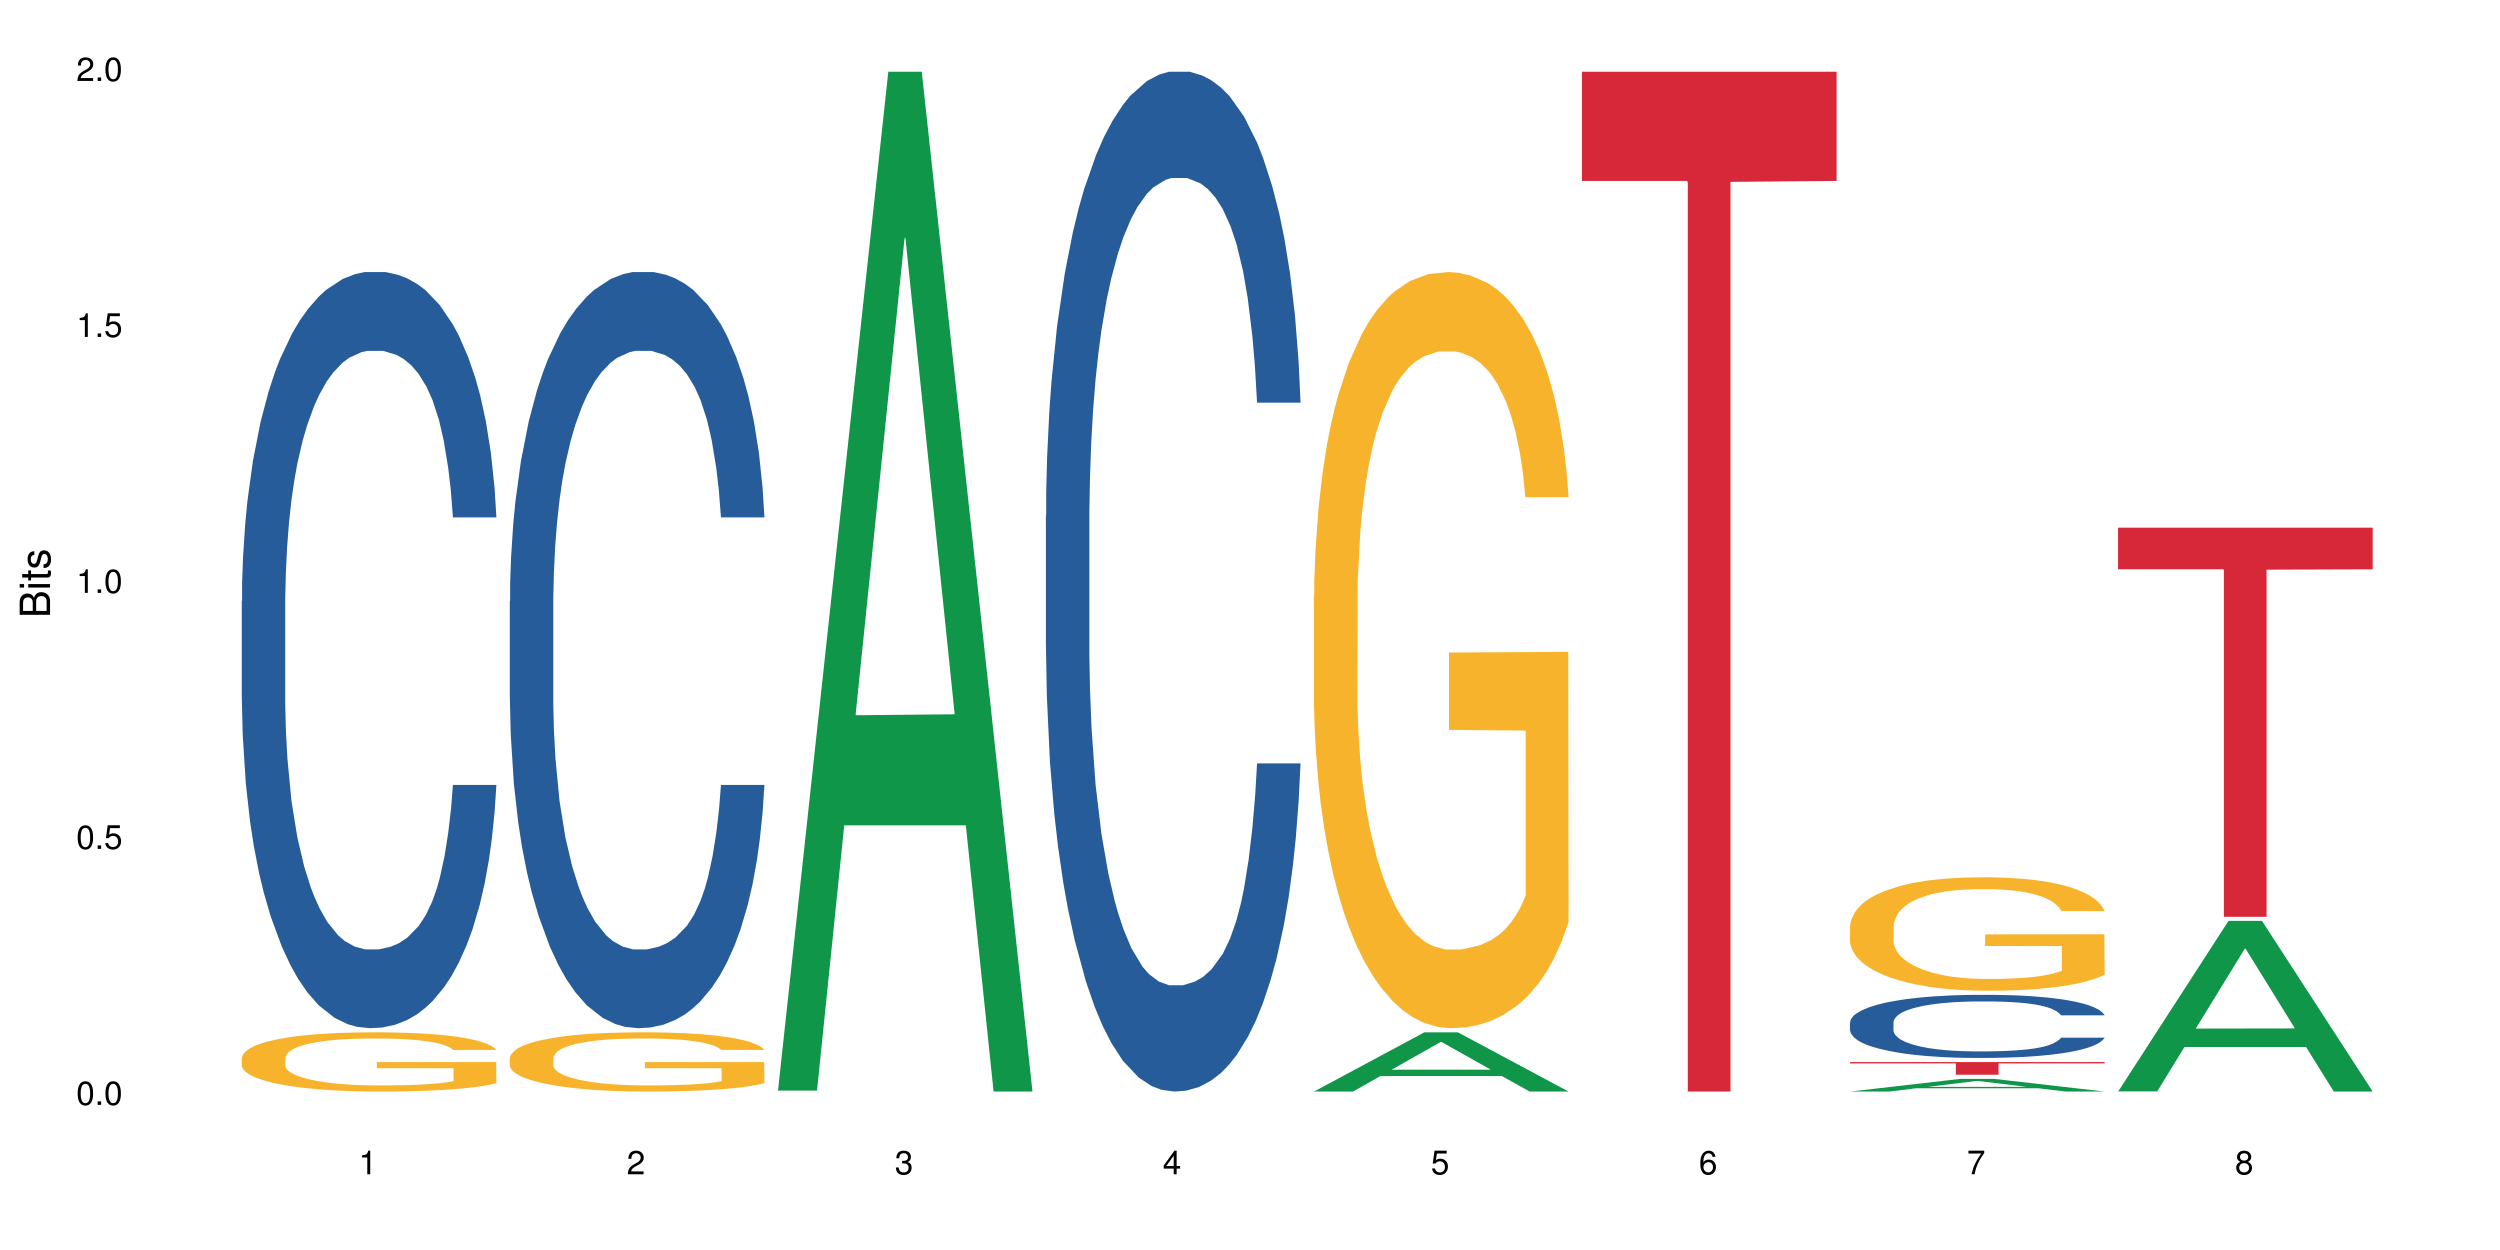 <?xml version="1.0" encoding="UTF-8"?>
<svg xmlns="http://www.w3.org/2000/svg" xmlns:xlink="http://www.w3.org/1999/xlink" width="720pt" height="360pt" viewBox="0 0 720 360" version="1.1">
<defs>
<g>
<symbol overflow="visible" id="glyph0-0">
<path style="stroke:none;" d=""/>
</symbol>
<symbol overflow="visible" id="glyph0-1">
<path style="stroke:none;" d="M 2.641 -6.797 C 2 -6.797 1.422 -6.531 1.078 -6.047 C 0.641 -5.453 0.406 -4.547 0.406 -3.297 C 0.406 -1 1.188 0.219 2.641 0.219 C 4.078 0.219 4.859 -1 4.859 -3.234 C 4.859 -4.562 4.656 -5.438 4.203 -6.047 C 3.844 -6.531 3.281 -6.797 2.641 -6.797 Z M 2.641 -6.047 C 3.547 -6.047 4 -5.125 4 -3.312 C 4 -1.375 3.562 -0.484 2.625 -0.484 C 1.734 -0.484 1.281 -1.422 1.281 -3.281 C 1.281 -5.141 1.734 -6.047 2.641 -6.047 Z M 2.641 -6.047 "/>
</symbol>
<symbol overflow="visible" id="glyph0-2">
<path style="stroke:none;" d="M 1.828 -1 L 0.828 -1 L 0.828 0 L 1.828 0 Z M 1.828 -1 "/>
</symbol>
<symbol overflow="visible" id="glyph0-3">
<path style="stroke:none;" d="M 4.562 -6.797 L 1.062 -6.797 L 0.547 -3.094 L 1.328 -3.094 C 1.719 -3.562 2.047 -3.734 2.578 -3.734 C 3.484 -3.734 4.062 -3.109 4.062 -2.094 C 4.062 -1.125 3.484 -0.531 2.578 -0.531 C 1.828 -0.531 1.375 -0.906 1.188 -1.672 L 0.328 -1.672 C 0.453 -1.109 0.547 -0.844 0.75 -0.594 C 1.125 -0.078 1.828 0.219 2.594 0.219 C 3.969 0.219 4.922 -0.781 4.922 -2.219 C 4.922 -3.562 4.031 -4.484 2.719 -4.484 C 2.25 -4.484 1.859 -4.359 1.469 -4.062 L 1.734 -5.969 L 4.562 -5.969 Z M 4.562 -6.797 "/>
</symbol>
<symbol overflow="visible" id="glyph0-4">
<path style="stroke:none;" d="M 2.484 -4.844 L 2.484 0 L 3.328 0 L 3.328 -6.797 L 2.766 -6.797 C 2.469 -5.75 2.281 -5.609 0.984 -5.453 L 0.984 -4.844 Z M 2.484 -4.844 "/>
</symbol>
<symbol overflow="visible" id="glyph0-5">
<path style="stroke:none;" d="M 4.859 -0.828 L 1.281 -0.828 C 1.359 -1.391 1.672 -1.75 2.5 -2.234 L 3.469 -2.75 C 4.406 -3.266 4.906 -3.969 4.906 -4.812 C 4.906 -5.375 4.672 -5.906 4.266 -6.266 C 3.859 -6.625 3.375 -6.797 2.719 -6.797 C 1.859 -6.797 1.219 -6.5 0.844 -5.922 C 0.609 -5.562 0.5 -5.125 0.484 -4.438 L 1.328 -4.438 C 1.359 -4.906 1.406 -5.188 1.531 -5.406 C 1.75 -5.812 2.188 -6.062 2.703 -6.062 C 3.469 -6.062 4.031 -5.516 4.031 -4.781 C 4.031 -4.25 3.719 -3.797 3.125 -3.438 L 2.234 -2.938 C 0.812 -2.141 0.406 -1.5 0.328 0 L 4.859 0 Z M 4.859 -0.828 "/>
</symbol>
<symbol overflow="visible" id="glyph0-6">
<path style="stroke:none;" d="M 2.125 -3.125 L 2.578 -3.125 C 3.516 -3.125 3.984 -2.703 3.984 -1.891 C 3.984 -1.031 3.469 -0.531 2.578 -0.531 C 1.656 -0.531 1.203 -0.984 1.156 -1.969 L 0.312 -1.969 C 0.344 -1.422 0.438 -1.078 0.609 -0.766 C 0.953 -0.109 1.625 0.219 2.547 0.219 C 3.953 0.219 4.859 -0.609 4.859 -1.906 C 4.859 -2.766 4.516 -3.25 3.703 -3.516 C 4.344 -3.766 4.656 -4.25 4.656 -4.938 C 4.656 -6.109 3.875 -6.797 2.578 -6.797 C 1.203 -6.797 0.484 -6.047 0.453 -4.609 L 1.297 -4.609 C 1.312 -5.016 1.344 -5.25 1.453 -5.453 C 1.641 -5.828 2.062 -6.062 2.594 -6.062 C 3.344 -6.062 3.797 -5.625 3.797 -4.906 C 3.797 -4.422 3.609 -4.141 3.25 -3.984 C 3.016 -3.891 2.719 -3.844 2.125 -3.844 Z M 2.125 -3.125 "/>
</symbol>
<symbol overflow="visible" id="glyph0-7">
<path style="stroke:none;" d="M 3.141 -1.625 L 3.141 0 L 3.984 0 L 3.984 -1.625 L 4.984 -1.625 L 4.984 -2.391 L 3.984 -2.391 L 3.984 -6.797 L 3.359 -6.797 L 0.266 -2.516 L 0.266 -1.625 Z M 3.141 -2.391 L 1 -2.391 L 3.141 -5.359 Z M 3.141 -2.391 "/>
</symbol>
<symbol overflow="visible" id="glyph0-8">
<path style="stroke:none;" d="M 4.781 -5.031 C 4.609 -6.141 3.891 -6.797 2.844 -6.797 C 2.094 -6.797 1.422 -6.438 1.031 -5.828 C 0.609 -5.172 0.406 -4.344 0.406 -3.094 C 0.406 -1.953 0.578 -1.234 0.984 -0.625 C 1.359 -0.078 1.953 0.219 2.703 0.219 C 3.984 0.219 4.922 -0.734 4.922 -2.078 C 4.922 -3.344 4.062 -4.234 2.844 -4.234 C 2.172 -4.234 1.641 -3.969 1.281 -3.469 C 1.281 -5.125 1.828 -6.047 2.797 -6.047 C 3.391 -6.047 3.797 -5.672 3.938 -5.031 Z M 2.734 -3.484 C 3.547 -3.484 4.062 -2.922 4.062 -2 C 4.062 -1.156 3.484 -0.531 2.703 -0.531 C 1.922 -0.531 1.328 -1.188 1.328 -2.047 C 1.328 -2.891 1.906 -3.484 2.734 -3.484 Z M 2.734 -3.484 "/>
</symbol>
<symbol overflow="visible" id="glyph0-9">
<path style="stroke:none;" d="M 4.984 -6.797 L 0.438 -6.797 L 0.438 -5.969 L 4.109 -5.969 C 2.5 -3.656 1.828 -2.234 1.328 0 L 2.219 0 C 2.594 -2.172 3.453 -4.047 4.984 -6.094 Z M 4.984 -6.797 "/>
</symbol>
<symbol overflow="visible" id="glyph0-10">
<path style="stroke:none;" d="M 3.75 -3.578 C 4.453 -4 4.688 -4.344 4.688 -4.984 C 4.688 -6.047 3.844 -6.797 2.641 -6.797 C 1.438 -6.797 0.594 -6.047 0.594 -4.984 C 0.594 -4.359 0.828 -4.016 1.516 -3.578 C 0.734 -3.203 0.359 -2.641 0.359 -1.891 C 0.359 -0.641 1.297 0.219 2.641 0.219 C 3.984 0.219 4.922 -0.641 4.922 -1.875 C 4.922 -2.641 4.531 -3.203 3.75 -3.578 Z M 2.641 -6.047 C 3.359 -6.047 3.812 -5.625 3.812 -4.969 C 3.812 -4.344 3.344 -3.922 2.641 -3.922 C 1.922 -3.922 1.453 -4.344 1.453 -4.984 C 1.453 -5.625 1.922 -6.047 2.641 -6.047 Z M 2.641 -3.203 C 3.484 -3.203 4.062 -2.672 4.062 -1.875 C 4.062 -1.062 3.484 -0.531 2.625 -0.531 C 1.797 -0.531 1.219 -1.078 1.219 -1.875 C 1.219 -2.672 1.797 -3.203 2.641 -3.203 Z M 2.641 -3.203 "/>
</symbol>
<symbol overflow="visible" id="glyph1-0">
<path style="stroke:none;" d=""/>
</symbol>
<symbol overflow="visible" id="glyph1-1">
<path style="stroke:none;" d="M 0 -0.953 L 0 -4.891 C 0 -5.719 -0.234 -6.344 -0.734 -6.797 C -1.188 -7.234 -1.812 -7.469 -2.5 -7.469 C -3.547 -7.469 -4.188 -7 -4.625 -5.875 C -4.984 -6.672 -5.641 -7.094 -6.531 -7.094 C -7.156 -7.094 -7.734 -6.859 -8.141 -6.391 C -8.562 -5.938 -8.75 -5.344 -8.75 -4.5 L -8.75 -0.953 Z M -4.984 -2.062 L -7.766 -2.062 L -7.766 -4.219 C -7.766 -4.844 -7.688 -5.203 -7.453 -5.5 C -7.219 -5.812 -6.859 -5.969 -6.375 -5.969 C -5.906 -5.969 -5.531 -5.812 -5.297 -5.5 C -5.062 -5.203 -4.984 -4.844 -4.984 -4.219 Z M -0.984 -2.062 L -4 -2.062 L -4 -4.781 C -4 -5.328 -3.859 -5.688 -3.578 -5.953 C -3.297 -6.219 -2.922 -6.359 -2.484 -6.359 C -2.062 -6.359 -1.688 -6.219 -1.406 -5.953 C -1.109 -5.688 -0.984 -5.328 -0.984 -4.781 Z M -0.984 -2.062 "/>
</symbol>
<symbol overflow="visible" id="glyph1-2">
<path style="stroke:none;" d="M -6.281 -1.797 L -6.281 -0.797 L 0 -0.797 L 0 -1.797 Z M -8.75 -1.797 L -8.75 -0.797 L -7.484 -0.797 L -7.484 -1.797 Z M -8.75 -1.797 "/>
</symbol>
<symbol overflow="visible" id="glyph1-3">
<path style="stroke:none;" d="M -6.281 -3.047 L -6.281 -2.016 L -8.016 -2.016 L -8.016 -1.016 L -6.281 -1.016 L -6.281 -0.172 L -5.469 -0.172 L -5.469 -1.016 L -0.719 -1.016 C -0.078 -1.016 0.281 -1.453 0.281 -2.234 C 0.281 -2.469 0.25 -2.719 0.188 -3.047 L -0.641 -3.047 C -0.609 -2.922 -0.594 -2.766 -0.594 -2.562 C -0.594 -2.141 -0.719 -2.016 -1.156 -2.016 L -5.469 -2.016 L -5.469 -3.047 Z M -6.281 -3.047 "/>
</symbol>
<symbol overflow="visible" id="glyph1-4">
<path style="stroke:none;" d="M -4.531 -5.25 C -5.766 -5.25 -6.469 -4.422 -6.469 -2.969 C -6.469 -1.516 -5.719 -0.562 -4.547 -0.562 C -3.562 -0.562 -3.094 -1.062 -2.734 -2.562 L -2.516 -3.484 C -2.344 -4.188 -2.094 -4.469 -1.625 -4.469 C -1.047 -4.469 -0.641 -3.875 -0.641 -3 C -0.641 -2.453 -0.797 -2 -1.062 -1.75 C -1.25 -1.594 -1.422 -1.531 -1.875 -1.469 L -1.875 -0.406 C -0.422 -0.453 0.281 -1.266 0.281 -2.922 C 0.281 -4.5 -0.5 -5.516 -1.719 -5.516 C -2.656 -5.516 -3.172 -4.984 -3.469 -3.734 L -3.703 -2.766 C -3.891 -1.953 -4.156 -1.609 -4.594 -1.609 C -5.172 -1.609 -5.547 -2.125 -5.547 -2.938 C -5.547 -3.75 -5.203 -4.172 -4.531 -4.203 Z M -4.531 -5.25 "/>
</symbol>
</g>
</defs>
<g id="surface6385">
<rect x="0" y="0" width="720" height="360" style="fill:rgb(100%,100%,100%);fill-opacity:1;stroke:none;"/>
<path style=" stroke:none;fill-rule:nonzero;fill:rgb(14.51%,36.078%,60%);fill-opacity:1;" d="M 69.629 173.102 L 69.719 172.906 L 69.719 168.125 L 69.988 160.562 L 70.613 151.008 L 71.238 144.438 L 72.848 132.695 L 75.086 121.348 L 77.41 112.59 L 79.109 107.414 L 80.629 103.43 L 84.117 96.066 L 86.355 92.285 L 88.77 88.898 L 91.719 85.516 L 93.867 83.523 L 98.695 80.34 L 102.273 78.945 L 105.047 78.348 L 111.039 78.348 L 114.613 79.145 L 117.207 80.141 L 120.07 81.734 L 122.484 83.523 L 126.688 87.906 L 130.445 93.477 L 132.145 96.664 L 134.828 102.836 L 136.883 108.805 L 138.316 113.98 L 139.926 121.348 L 141.355 130.305 L 142.43 140.457 L 142.965 149.016 L 130.445 149.016 L 129.82 141.055 L 129.102 134.883 L 127.762 126.723 L 126.422 120.949 L 124.543 115.176 L 122.844 111.395 L 120.516 107.613 L 118.461 105.223 L 116.312 103.43 L 114.258 102.238 L 110.32 101.043 L 105.762 101.043 L 104.062 101.441 L 100.574 103.031 L 98.695 104.426 L 96.012 107.215 L 94.133 109.801 L 91.898 113.781 L 90.379 117.168 L 88.5 122.344 L 87.16 126.922 L 85.637 133.488 L 84.742 138.465 L 83.938 144.039 L 83.223 150.609 L 82.688 157.578 L 82.328 164.941 L 82.148 172.109 L 82.148 202.961 L 82.328 210.129 L 82.777 218.488 L 83.938 230.633 L 85.637 241.184 L 87.605 249.543 L 89.484 255.516 L 90.559 258.301 L 91.988 261.488 L 94.223 265.469 L 97.445 269.449 L 99.32 271.043 L 102.184 272.637 L 105.137 273.43 L 109.07 273.43 L 112.559 272.637 L 114.883 271.641 L 117.297 270.047 L 120.605 266.664 L 122.664 263.477 L 124.453 259.695 L 125.793 255.914 L 126.688 252.73 L 128.031 246.559 L 129.102 239.789 L 129.906 232.824 L 130.445 226.055 L 142.965 226.055 L 142.43 234.016 L 141.625 241.781 L 140.82 247.555 L 139.566 254.52 L 138.137 260.691 L 136.078 267.66 L 134.379 272.238 L 132.145 277.215 L 130.086 280.996 L 127.852 284.379 L 124.543 288.359 L 122.395 290.352 L 120.07 292.145 L 117.297 293.734 L 113.809 295.129 L 110.055 295.926 L 106.566 296.125 L 102.809 295.727 L 100.035 294.93 L 96.371 293.137 L 91.809 289.555 L 88.5 285.773 L 85.906 281.992 L 83.672 278.008 L 81.168 272.637 L 77.945 263.875 L 75.98 257.109 L 74.637 251.535 L 73.117 243.77 L 72.043 236.805 L 70.793 225.656 L 69.898 211.523 L 69.629 200.574 Z M 69.629 173.102 "/>
<path style=" stroke:none;fill-rule:nonzero;fill:rgb(96.863%,70.196%,16.863%);fill-opacity:1;" d="M 69.629 304.613 L 69.719 304.598 L 69.719 304.285 L 70.078 303.586 L 70.973 302.617 L 72.133 301.824 L 73.387 301.199 L 74.191 300.875 L 75.531 300.406 L 76.695 300.062 L 79.645 299.363 L 83.402 298.707 L 85.461 298.426 L 87.785 298.16 L 91.094 297.863 L 92.613 297.758 L 97.266 297.508 L 102.543 297.352 L 108.355 297.305 L 111.039 297.32 L 114.703 297.383 L 119.711 297.555 L 122.574 297.711 L 124.809 297.863 L 127.137 298.066 L 129.996 298.379 L 132.68 298.754 L 134.828 299.129 L 136.973 299.594 L 138.762 300.094 L 140.281 300.641 L 141.625 301.293 L 142.43 301.84 L 142.965 302.387 L 130.535 302.387 L 129.82 301.84 L 129.016 301.418 L 127.672 300.906 L 126.332 300.531 L 124.988 300.234 L 122.484 299.828 L 120.34 299.578 L 117.656 299.363 L 115.062 299.223 L 112.109 299.129 L 110.32 299.098 L 105.582 299.098 L 101.289 299.207 L 98.785 299.332 L 96.996 299.453 L 94.492 299.688 L 92.973 299.875 L 92.078 300 L 89.395 300.484 L 87.605 300.922 L 86.621 301.215 L 85.371 301.684 L 84.477 302.105 L 83.492 302.727 L 82.953 303.195 L 82.238 304.254 L 82.148 307.062 L 82.418 307.652 L 82.953 308.293 L 83.672 308.852 L 84.742 309.445 L 85.816 309.898 L 87.695 310.504 L 89.305 310.91 L 90.559 311.176 L 92.973 311.598 L 93.957 311.738 L 96.281 312.016 L 98.695 312.234 L 101.648 312.422 L 103.883 312.516 L 107.461 312.594 L 112.02 312.594 L 117.387 312.5 L 120.785 312.375 L 123.109 312.25 L 124.633 312.141 L 126.508 311.969 L 127.852 311.816 L 129.102 311.645 L 130.625 311.379 L 130.625 307.652 L 108.535 307.637 L 108.535 305.891 L 142.875 305.875 L 142.965 311.969 L 141.086 312.391 L 138.762 312.797 L 136.527 313.109 L 134.199 313.375 L 130.891 313.668 L 128.207 313.855 L 124.094 314.074 L 120.34 314.215 L 116.402 314.309 L 112.914 314.355 L 108.801 314.371 L 105.137 314.34 L 101.199 314.246 L 98.07 314.121 L 95.207 313.965 L 92.344 313.762 L 88.77 313.434 L 86.441 313.172 L 84.027 312.844 L 81.613 312.453 L 79.469 312.031 L 78.035 311.707 L 76.605 311.332 L 75.086 310.863 L 73.652 310.332 L 72.582 309.852 L 71.598 309.305 L 70.883 308.789 L 70.164 308.09 L 69.809 307.527 L 69.629 307.047 Z M 69.629 304.613 "/>
<path style=" stroke:none;fill-rule:nonzero;fill:rgb(14.51%,36.078%,60%);fill-opacity:1;" d="M 146.824 173.102 L 146.914 172.906 L 146.914 168.125 L 147.184 160.562 L 147.809 151.008 L 148.434 144.438 L 150.043 132.695 L 152.281 121.348 L 154.605 112.59 L 156.305 107.414 L 157.824 103.43 L 161.312 96.066 L 163.551 92.285 L 165.965 88.898 L 168.914 85.516 L 171.062 83.523 L 175.891 80.34 L 179.469 78.945 L 182.242 78.348 L 188.234 78.348 L 191.812 79.145 L 194.406 80.141 L 197.266 81.734 L 199.68 83.523 L 203.883 87.906 L 207.641 93.477 L 209.34 96.664 L 212.023 102.836 L 214.078 108.805 L 215.512 113.98 L 217.121 121.348 L 218.551 130.305 L 219.625 140.457 L 220.16 149.016 L 207.641 149.016 L 207.016 141.055 L 206.301 134.883 L 204.957 126.723 L 203.617 120.949 L 201.738 115.176 L 200.039 111.395 L 197.715 107.613 L 195.656 105.223 L 193.512 103.43 L 191.453 102.238 L 187.52 101.043 L 182.957 101.043 L 181.258 101.441 L 177.77 103.031 L 175.891 104.426 L 173.207 107.215 L 171.332 109.801 L 169.094 113.781 L 167.574 117.168 L 165.695 122.344 L 164.355 126.922 L 162.836 133.488 L 161.941 138.465 L 161.137 144.039 L 160.418 150.609 L 159.883 157.578 L 159.523 164.941 L 159.348 172.109 L 159.348 202.961 L 159.523 210.129 L 159.973 218.488 L 161.137 230.633 L 162.836 241.184 L 164.801 249.543 L 166.68 255.516 L 167.754 258.301 L 169.184 261.488 L 171.418 265.469 L 174.641 269.449 L 176.516 271.043 L 179.379 272.637 L 182.332 273.43 L 186.266 273.43 L 189.754 272.637 L 192.078 271.641 L 194.492 270.047 L 197.805 266.664 L 199.859 263.477 L 201.648 259.695 L 202.988 255.914 L 203.883 252.73 L 205.227 246.559 L 206.301 239.789 L 207.105 232.824 L 207.641 226.055 L 220.16 226.055 L 219.625 234.016 L 218.82 241.781 L 218.016 247.555 L 216.762 254.52 L 215.332 260.691 L 213.273 267.66 L 211.574 272.238 L 209.34 277.215 L 207.281 280.996 L 205.047 284.379 L 201.738 288.359 L 199.59 290.352 L 197.266 292.145 L 194.492 293.734 L 191.004 295.129 L 187.25 295.926 L 183.762 296.125 L 180.004 295.727 L 177.234 294.93 L 173.566 293.137 L 169.004 289.555 L 165.695 285.773 L 163.102 281.992 L 160.867 278.008 L 158.363 272.637 L 155.145 263.875 L 153.176 257.109 L 151.832 251.535 L 150.312 243.77 L 149.238 236.805 L 147.988 225.656 L 147.094 211.523 L 146.824 200.574 Z M 146.824 173.102 "/>
<path style=" stroke:none;fill-rule:nonzero;fill:rgb(96.863%,70.196%,16.863%);fill-opacity:1;" d="M 146.824 304.613 L 146.914 304.598 L 146.914 304.285 L 147.273 303.586 L 148.168 302.617 L 149.328 301.824 L 150.582 301.199 L 151.387 300.875 L 152.727 300.406 L 153.891 300.062 L 156.844 299.363 L 160.598 298.707 L 162.656 298.426 L 164.98 298.16 L 168.289 297.863 L 169.809 297.758 L 174.461 297.508 L 179.738 297.352 L 185.551 297.305 L 188.234 297.32 L 191.898 297.383 L 196.91 297.555 L 199.77 297.711 L 202.008 297.863 L 204.332 298.066 L 207.195 298.379 L 209.875 298.754 L 212.023 299.129 L 214.168 299.594 L 215.957 300.094 L 217.477 300.641 L 218.82 301.293 L 219.625 301.84 L 220.16 302.387 L 207.73 302.387 L 207.016 301.84 L 206.211 301.418 L 204.867 300.906 L 203.527 300.531 L 202.184 300.234 L 199.68 299.828 L 197.535 299.578 L 194.852 299.363 L 192.258 299.223 L 189.305 299.129 L 187.52 299.098 L 182.777 299.098 L 178.484 299.207 L 175.98 299.332 L 174.191 299.453 L 171.688 299.688 L 170.168 299.875 L 169.273 300 L 166.59 300.484 L 164.801 300.922 L 163.816 301.215 L 162.566 301.684 L 161.672 302.105 L 160.688 302.727 L 160.152 303.195 L 159.434 304.254 L 159.348 307.062 L 159.613 307.652 L 160.152 308.293 L 160.867 308.852 L 161.941 309.445 L 163.012 309.898 L 164.891 310.504 L 166.5 310.91 L 167.754 311.176 L 170.168 311.598 L 171.152 311.738 L 173.477 312.016 L 175.891 312.234 L 178.844 312.422 L 181.078 312.516 L 184.656 312.594 L 189.219 312.594 L 194.582 312.5 L 197.98 312.375 L 200.309 312.25 L 201.828 312.141 L 203.707 311.969 L 205.047 311.816 L 206.301 311.645 L 207.82 311.379 L 207.82 307.652 L 185.73 307.637 L 185.73 305.891 L 220.07 305.875 L 220.16 311.969 L 218.285 312.391 L 215.957 312.797 L 213.723 313.109 L 211.398 313.375 L 208.086 313.668 L 205.406 313.855 L 201.289 314.074 L 197.535 314.215 L 193.598 314.309 L 190.113 314.355 L 185.996 314.371 L 182.332 314.34 L 178.395 314.246 L 175.266 314.121 L 172.402 313.965 L 169.543 313.762 L 165.965 313.434 L 163.641 313.172 L 161.223 312.844 L 158.809 312.453 L 156.664 312.031 L 155.23 311.707 L 153.801 311.332 L 152.281 310.863 L 150.852 310.332 L 149.777 309.852 L 148.793 309.305 L 148.078 308.789 L 147.363 308.09 L 147.004 307.527 L 146.824 307.047 Z M 146.824 304.613 "/>
<path style=" stroke:none;fill-rule:nonzero;fill:rgb(6.275%,58.824%,28.235%);fill-opacity:1;" d="M 224.02 314.094 L 224.098 313.82 L 255.832 20.664 L 265.469 20.664 L 297.355 314.371 L 286.152 314.371 L 278.16 237.703 L 243.141 237.703 L 235.305 314.094 L 224.02 314.094 L 246.508 205.988 L 274.949 205.711 L 260.77 68.648 L 260.609 68.375 L 260.453 69.199 L 246.43 205.711 L 246.508 205.988 Z M 224.02 314.094 "/>
<path style=" stroke:none;fill-rule:nonzero;fill:rgb(14.51%,36.078%,60%);fill-opacity:1;" d="M 301.219 148.457 L 301.305 148.188 L 301.305 141.742 L 301.574 131.543 L 302.199 118.656 L 302.828 109.797 L 304.438 93.957 L 306.672 78.652 L 308.996 66.84 L 310.695 59.859 L 312.219 54.492 L 315.707 44.559 L 317.941 39.457 L 320.355 34.891 L 323.309 30.328 L 325.453 27.645 L 330.285 23.348 L 333.859 21.469 L 336.633 20.664 L 342.625 20.664 L 346.203 21.738 L 348.797 23.078 L 351.656 25.227 L 354.074 27.645 L 358.277 33.551 L 362.031 41.066 L 363.73 45.363 L 366.414 53.684 L 368.473 61.738 L 369.902 68.719 L 371.512 78.652 L 372.945 90.734 L 374.016 104.426 L 374.555 115.969 L 362.031 115.969 L 361.406 105.23 L 360.691 96.91 L 359.348 85.902 L 358.008 78.117 L 356.129 70.332 L 354.43 65.23 L 352.105 60.129 L 350.047 56.906 L 347.902 54.492 L 345.844 52.879 L 341.91 51.27 L 337.348 51.27 L 335.648 51.805 L 332.16 53.953 L 330.285 55.832 L 327.602 59.59 L 325.723 63.082 L 323.484 68.449 L 321.965 73.016 L 320.086 79.996 L 318.746 86.172 L 317.227 95.031 L 316.332 101.742 L 315.527 109.258 L 314.812 118.117 L 314.273 127.516 L 313.918 137.449 L 313.738 147.113 L 313.738 188.727 L 313.918 198.391 L 314.363 209.668 L 315.527 226.043 L 317.227 240.273 L 319.195 251.547 L 321.07 259.602 L 322.145 263.359 L 323.574 267.656 L 325.812 273.027 L 329.031 278.395 L 330.91 280.543 L 333.77 282.691 L 336.723 283.766 L 340.656 283.766 L 344.145 282.691 L 346.473 281.348 L 348.887 279.199 L 352.195 274.637 L 354.25 270.34 L 356.039 265.242 L 357.383 260.141 L 358.277 255.844 L 359.617 247.52 L 360.691 238.395 L 361.496 228.996 L 362.031 219.867 L 374.555 219.867 L 374.016 230.609 L 373.211 241.078 L 372.406 248.863 L 371.156 258.262 L 369.723 266.582 L 367.668 275.98 L 365.969 282.152 L 363.73 288.867 L 361.676 293.969 L 359.438 298.531 L 356.129 303.898 L 353.984 306.586 L 351.656 309 L 348.887 311.148 L 345.398 313.027 L 341.641 314.102 L 338.152 314.371 L 334.398 313.832 L 331.625 312.762 L 327.957 310.344 L 323.398 305.512 L 320.086 300.41 L 317.496 295.309 L 315.258 289.941 L 312.754 282.691 L 309.535 270.879 L 307.566 261.75 L 306.227 254.234 L 304.707 243.762 L 303.633 234.367 L 302.379 219.332 L 301.484 200.27 L 301.219 185.504 Z M 301.219 148.457 "/>
<path style=" stroke:none;fill-rule:nonzero;fill:rgb(6.275%,58.824%,28.235%);fill-opacity:1;" d="M 378.414 314.355 L 378.492 314.34 L 410.223 297.305 L 419.859 297.305 L 451.75 314.371 L 440.547 314.371 L 432.555 309.914 L 397.531 309.914 L 389.695 314.355 L 378.414 314.355 L 400.898 308.074 L 429.34 308.059 L 415.16 300.094 L 415.004 300.078 L 414.848 300.125 L 400.82 308.059 L 400.898 308.074 Z M 378.414 314.355 "/>
<path style=" stroke:none;fill-rule:nonzero;fill:rgb(96.863%,70.196%,16.863%);fill-opacity:1;" d="M 378.414 171.625 L 378.504 171.426 L 378.504 167.449 L 378.859 158.5 L 379.754 146.168 L 380.918 136.023 L 382.168 128.07 L 382.973 123.895 L 384.316 117.926 L 385.477 113.551 L 388.43 104.602 L 392.188 96.25 L 394.242 92.668 L 396.566 89.289 L 399.879 85.508 L 401.398 84.117 L 406.047 80.934 L 411.324 78.945 L 417.137 78.348 L 419.82 78.547 L 423.488 79.344 L 428.496 81.531 L 431.359 83.52 L 433.594 85.508 L 435.918 88.094 L 438.781 92.07 L 441.465 96.844 L 443.609 101.617 L 445.758 107.586 L 447.547 113.949 L 449.066 120.91 L 450.406 129.262 L 451.211 136.223 L 451.75 143.184 L 439.316 143.184 L 438.602 136.223 L 437.797 130.855 L 436.457 124.289 L 435.113 119.52 L 433.773 115.738 L 431.27 110.566 L 429.121 107.387 L 426.438 104.602 L 423.848 102.812 L 420.895 101.617 L 419.105 101.219 L 414.367 101.219 L 410.074 102.613 L 407.57 104.203 L 405.781 105.797 L 403.277 108.777 L 401.754 111.164 L 400.859 112.754 L 398.18 118.922 L 396.391 124.488 L 395.406 128.27 L 394.152 134.234 L 393.258 139.605 L 392.277 147.559 L 391.738 153.527 L 391.023 167.051 L 390.934 202.848 L 391.203 210.406 L 391.738 218.562 L 392.453 225.719 L 393.527 233.277 L 394.602 239.047 L 396.48 246.801 L 398.09 251.973 L 399.34 255.355 L 401.754 260.723 L 402.738 262.512 L 405.066 266.094 L 407.48 268.879 L 410.43 271.266 L 412.668 272.457 L 416.242 273.453 L 420.805 273.453 L 426.172 272.258 L 429.57 270.668 L 431.895 269.078 L 433.414 267.684 L 435.293 265.496 L 436.637 263.508 L 437.887 261.32 L 439.406 257.938 L 439.406 210.406 L 417.316 210.207 L 417.316 187.934 L 451.66 187.734 L 451.75 265.496 L 449.871 270.867 L 447.547 276.039 L 445.309 280.016 L 442.984 283.395 L 439.676 287.176 L 436.992 289.562 L 432.879 292.344 L 429.121 294.137 L 425.188 295.328 L 421.699 295.926 L 417.586 296.125 L 413.918 295.727 L 409.984 294.535 L 406.852 292.941 L 403.992 290.953 L 401.129 288.367 L 397.551 284.191 L 395.227 280.812 L 392.812 276.633 L 390.398 271.66 L 388.25 266.293 L 386.82 262.117 L 385.391 257.344 L 383.867 251.375 L 382.438 244.613 L 381.363 238.449 L 380.379 231.488 L 379.664 224.926 L 378.949 215.977 L 378.594 208.816 L 378.414 202.648 Z M 378.414 171.625 "/>
<path style=" stroke:none;fill-rule:nonzero;fill:rgb(83.922%,15.686%,22.353%);fill-opacity:1;" d="M 455.609 20.664 L 528.945 20.664 L 528.945 52.102 L 498.383 52.379 L 498.383 314.371 L 486.086 314.371 L 486.086 52.652 L 485.906 52.102 L 455.609 52.102 Z M 455.609 20.664 "/>
<path style=" stroke:none;fill-rule:nonzero;fill:rgb(6.275%,58.824%,28.235%);fill-opacity:1;" d="M 532.805 314.367 L 532.883 314.363 L 564.617 310.711 L 574.254 310.711 L 606.141 314.371 L 594.938 314.371 L 586.945 313.414 L 551.922 313.414 L 544.086 314.367 L 532.805 314.367 L 555.293 313.02 L 583.734 313.016 L 569.551 311.309 L 569.395 311.305 L 569.238 311.316 L 555.215 313.016 L 555.293 313.02 Z M 532.805 314.367 "/>
<path style=" stroke:none;fill-rule:nonzero;fill:rgb(14.51%,36.078%,60%);fill-opacity:1;" d="M 532.805 294.426 L 532.895 294.41 L 532.895 294.012 L 533.164 293.379 L 533.789 292.582 L 534.414 292.035 L 536.023 291.055 L 538.262 290.109 L 540.586 289.379 L 542.285 288.945 L 543.805 288.613 L 547.293 288 L 549.527 287.684 L 551.945 287.398 L 554.895 287.117 L 557.043 286.953 L 561.871 286.688 L 565.449 286.57 L 568.223 286.52 L 574.215 286.52 L 577.789 286.586 L 580.383 286.668 L 583.246 286.801 L 585.66 286.953 L 589.863 287.316 L 593.621 287.781 L 595.32 288.047 L 598.004 288.562 L 600.059 289.062 L 601.492 289.492 L 603.102 290.109 L 604.531 290.855 L 605.605 291.703 L 606.141 292.418 L 593.621 292.418 L 592.996 291.754 L 592.277 291.238 L 590.938 290.559 L 589.598 290.074 L 587.719 289.594 L 586.02 289.277 L 583.691 288.961 L 581.637 288.762 L 579.488 288.613 L 577.434 288.512 L 573.496 288.414 L 568.938 288.414 L 567.238 288.445 L 563.75 288.578 L 561.871 288.695 L 559.188 288.93 L 557.309 289.145 L 555.074 289.477 L 553.555 289.758 L 551.676 290.191 L 550.336 290.574 L 548.812 291.121 L 547.918 291.535 L 547.113 292.004 L 546.398 292.551 L 545.863 293.133 L 545.504 293.746 L 545.324 294.344 L 545.324 296.918 L 545.504 297.516 L 545.953 298.215 L 547.113 299.227 L 548.812 300.109 L 550.781 300.805 L 552.66 301.305 L 553.734 301.539 L 555.164 301.805 L 557.398 302.137 L 560.617 302.469 L 562.496 302.602 L 565.359 302.734 L 568.309 302.801 L 572.246 302.801 L 575.734 302.734 L 578.059 302.652 L 580.473 302.52 L 583.781 302.234 L 585.84 301.969 L 587.629 301.652 L 588.969 301.34 L 589.863 301.074 L 591.207 300.559 L 592.277 299.992 L 593.082 299.41 L 593.621 298.848 L 606.141 298.848 L 605.605 299.512 L 604.801 300.16 L 603.996 300.641 L 602.742 301.223 L 601.312 301.738 L 599.254 302.316 L 597.555 302.699 L 595.32 303.117 L 593.262 303.43 L 591.027 303.715 L 587.719 304.047 L 585.57 304.211 L 583.246 304.363 L 580.473 304.496 L 576.984 304.609 L 573.23 304.676 L 569.742 304.695 L 565.984 304.66 L 563.211 304.594 L 559.547 304.445 L 554.984 304.145 L 551.676 303.828 L 549.082 303.516 L 546.848 303.184 L 544.344 302.734 L 541.121 302.004 L 539.156 301.438 L 537.812 300.973 L 536.293 300.324 L 535.219 299.742 L 533.969 298.812 L 533.074 297.633 L 532.805 296.719 Z M 532.805 294.426 "/>
<path style=" stroke:none;fill-rule:nonzero;fill:rgb(96.863%,70.196%,16.863%);fill-opacity:1;" d="M 532.805 266.652 L 532.895 266.621 L 532.895 266.023 L 533.254 264.684 L 534.145 262.832 L 535.309 261.309 L 536.562 260.113 L 537.367 259.488 L 538.707 258.594 L 539.871 257.934 L 542.82 256.59 L 546.578 255.34 L 548.637 254.801 L 550.961 254.293 L 554.27 253.727 L 555.789 253.516 L 560.441 253.039 L 565.715 252.742 L 571.531 252.652 L 574.215 252.68 L 577.879 252.801 L 582.887 253.129 L 585.75 253.426 L 587.984 253.727 L 590.312 254.113 L 593.172 254.711 L 595.855 255.426 L 598.004 256.145 L 600.148 257.039 L 601.938 257.996 L 603.457 259.039 L 604.801 260.293 L 605.605 261.34 L 606.141 262.383 L 593.711 262.383 L 592.996 261.34 L 592.188 260.531 L 590.848 259.547 L 589.508 258.832 L 588.164 258.262 L 585.66 257.488 L 583.516 257.008 L 580.832 256.59 L 578.238 256.324 L 575.285 256.145 L 573.496 256.086 L 568.758 256.086 L 564.465 256.293 L 561.961 256.531 L 560.172 256.77 L 557.668 257.219 L 556.148 257.578 L 555.254 257.816 L 552.57 258.742 L 550.781 259.578 L 549.797 260.145 L 548.547 261.039 L 547.652 261.848 L 546.668 263.039 L 546.129 263.938 L 545.414 265.965 L 545.324 271.34 L 545.594 272.473 L 546.129 273.699 L 546.848 274.773 L 547.918 275.906 L 548.992 276.773 L 550.871 277.938 L 552.48 278.715 L 553.734 279.219 L 556.148 280.027 L 557.133 280.297 L 559.457 280.832 L 561.871 281.25 L 564.824 281.609 L 567.059 281.789 L 570.637 281.938 L 575.195 281.938 L 580.562 281.758 L 583.961 281.52 L 586.285 281.281 L 587.809 281.07 L 589.684 280.742 L 591.027 280.445 L 592.277 280.117 L 593.801 279.609 L 593.801 272.473 L 571.707 272.445 L 571.707 269.102 L 606.051 269.07 L 606.141 280.742 L 604.262 281.551 L 601.938 282.324 L 599.703 282.922 L 597.375 283.43 L 594.066 283.996 L 591.383 284.355 L 587.27 284.773 L 583.516 285.043 L 579.578 285.223 L 576.09 285.309 L 571.977 285.34 L 568.309 285.281 L 564.375 285.102 L 561.246 284.863 L 558.383 284.562 L 555.52 284.176 L 551.945 283.551 L 549.617 283.043 L 547.203 282.414 L 544.789 281.668 L 542.645 280.863 L 541.211 280.234 L 539.781 279.52 L 538.262 278.625 L 536.828 277.609 L 535.758 276.684 L 534.773 275.637 L 534.059 274.652 L 533.34 273.309 L 532.984 272.234 L 532.805 271.309 Z M 532.805 266.652 "/>
<path style=" stroke:none;fill-rule:nonzero;fill:rgb(83.922%,15.686%,22.353%);fill-opacity:1;" d="M 532.805 305.875 L 606.141 305.875 L 606.141 306.266 L 575.578 306.27 L 575.578 309.531 L 563.281 309.531 L 563.281 306.273 L 563.102 306.266 L 532.805 306.266 Z M 532.805 305.875 "/>
<path style=" stroke:none;fill-rule:nonzero;fill:rgb(6.275%,58.824%,28.235%);fill-opacity:1;" d="M 610 314.324 L 610.078 314.277 L 641.812 265.215 L 651.449 265.215 L 683.336 314.371 L 672.133 314.371 L 664.141 301.539 L 629.117 301.539 L 621.285 314.324 L 610 314.324 L 632.488 296.23 L 660.93 296.184 L 646.746 273.246 L 646.59 273.199 L 646.434 273.34 L 632.41 296.184 L 632.488 296.23 Z M 610 314.324 "/>
<path style=" stroke:none;fill-rule:nonzero;fill:rgb(83.922%,15.686%,22.353%);fill-opacity:1;" d="M 610 151.961 L 683.336 151.961 L 683.336 163.957 L 652.773 164.062 L 652.773 264.035 L 640.477 264.035 L 640.477 164.168 L 640.297 163.957 L 610 163.957 Z M 610 151.961 "/>
<g style="fill:rgb(0%,0%,0%);fill-opacity:1;">
  <use xlink:href="#glyph0-1" x="21.957" y="318.198"/>
  <use xlink:href="#glyph0-2" x="27.291" y="318.198"/>
  <use xlink:href="#glyph0-1" x="29.958" y="318.198"/>
</g>
<g style="fill:rgb(0%,0%,0%);fill-opacity:1;">
  <use xlink:href="#glyph0-1" x="21.957" y="244.476"/>
  <use xlink:href="#glyph0-2" x="27.291" y="244.476"/>
  <use xlink:href="#glyph0-3" x="29.958" y="244.476"/>
</g>
<g style="fill:rgb(0%,0%,0%);fill-opacity:1;">
  <use xlink:href="#glyph0-4" x="21.957" y="170.753"/>
  <use xlink:href="#glyph0-2" x="27.291" y="170.753"/>
  <use xlink:href="#glyph0-1" x="29.958" y="170.753"/>
</g>
<g style="fill:rgb(0%,0%,0%);fill-opacity:1;">
  <use xlink:href="#glyph0-4" x="21.957" y="97.034"/>
  <use xlink:href="#glyph0-2" x="27.291" y="97.034"/>
  <use xlink:href="#glyph0-3" x="29.958" y="97.034"/>
</g>
<g style="fill:rgb(0%,0%,0%);fill-opacity:1;">
  <use xlink:href="#glyph0-5" x="21.957" y="23.312"/>
  <use xlink:href="#glyph0-2" x="27.291" y="23.312"/>
  <use xlink:href="#glyph0-1" x="29.958" y="23.312"/>
</g>
<g style="fill:rgb(0%,0%,0%);fill-opacity:1;">
  <use xlink:href="#glyph0-4" x="103.297" y="338.19"/>
</g>
<g style="fill:rgb(0%,0%,0%);fill-opacity:1;">
  <use xlink:href="#glyph0-5" x="180.492" y="338.19"/>
</g>
<g style="fill:rgb(0%,0%,0%);fill-opacity:1;">
  <use xlink:href="#glyph0-6" x="257.688" y="338.19"/>
</g>
<g style="fill:rgb(0%,0%,0%);fill-opacity:1;">
  <use xlink:href="#glyph0-7" x="334.887" y="338.19"/>
</g>
<g style="fill:rgb(0%,0%,0%);fill-opacity:1;">
  <use xlink:href="#glyph0-3" x="412.082" y="338.19"/>
</g>
<g style="fill:rgb(0%,0%,0%);fill-opacity:1;">
  <use xlink:href="#glyph0-8" x="489.277" y="338.19"/>
</g>
<g style="fill:rgb(0%,0%,0%);fill-opacity:1;">
  <use xlink:href="#glyph0-9" x="566.473" y="338.19"/>
</g>
<g style="fill:rgb(0%,0%,0%);fill-opacity:1;">
  <use xlink:href="#glyph0-10" x="643.668" y="338.19"/>
</g>
<g style="fill:rgb(0%,0%,0%);fill-opacity:1;">
  <use xlink:href="#glyph1-1" x="14.412" y="178.016"/>
  <use xlink:href="#glyph1-2" x="14.412" y="170.012"/>
  <use xlink:href="#glyph1-3" x="14.412" y="167.348"/>
  <use xlink:href="#glyph1-4" x="14.412" y="164.012"/>
</g>
</g>
</svg>
